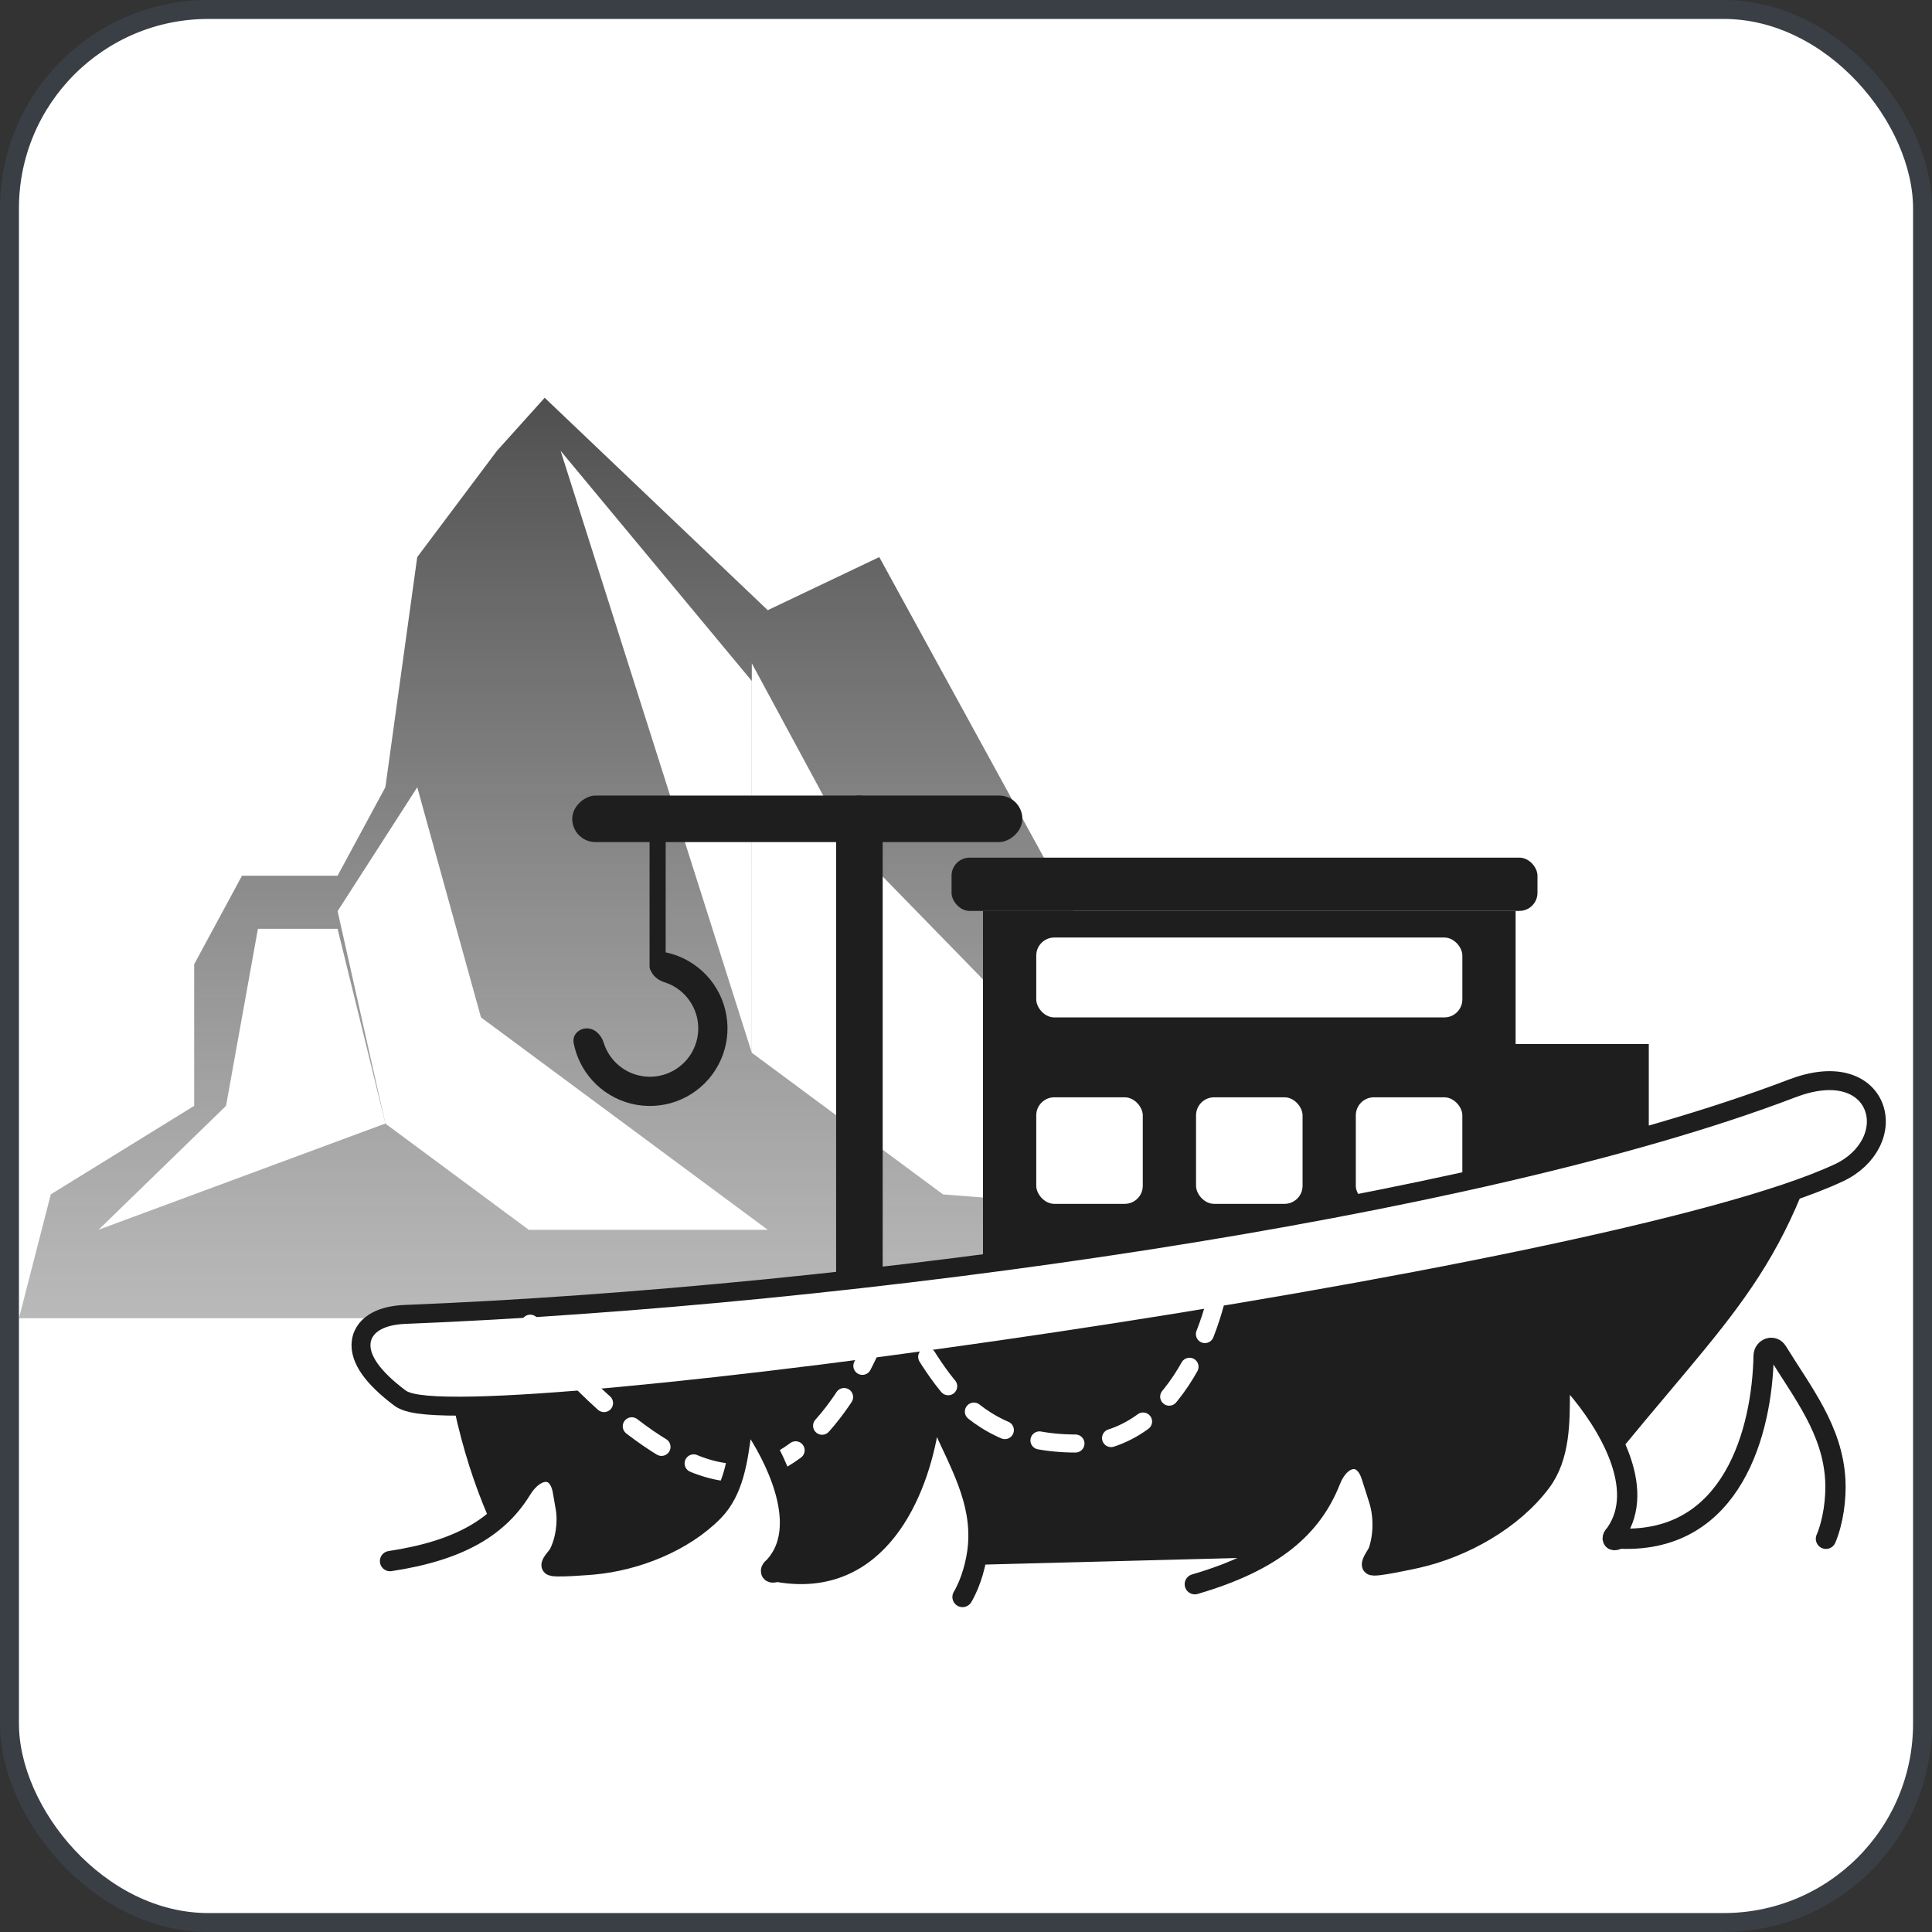 <svg width="102" height="102" viewBox="0 0 102 102" fill="none" xmlns="http://www.w3.org/2000/svg">
<rect x="0" y="0" width="102" height="102" fill="#333333" stroke="none"/>
<rect class="thumbnail-background" x="0.5" y="0.5" width="101" height="101" rx="10.5" fill="white" stroke="#3A3F46"/>
<path d="M1 69.598H82.589H91L82.589 63.056L70.813 58.383L64.925 50.907H58.196L46.421 29.411L40.533 32.215L28.757 21L26.234 23.804L22.028 29.411L20.346 41.561L17.822 46.234H12.776L10.252 50.907V58.383L2.682 63.056L1 69.598Z" fill="url(#paint0_linear_4784_17720)"/>
<path class="thumbnail-iceberg" d="M39.691 55.58V35.02L44.738 44.365L55.672 55.58L73.336 64.926L49.785 63.057L39.691 55.58Z" fill="white"/>
<path class="thumbnail-iceberg" d="M20.346 59.32L17.823 48.105L22.029 41.563L25.393 53.713L40.533 64.928H27.916L20.346 59.32Z" fill="white"/>
<path class="thumbnail-iceberg" d="M39.691 35.952L29.598 23.802L39.691 55.578V35.952Z" fill="white"/>
<path class="thumbnail-iceberg" d="M13.617 49.036H17.822L20.346 59.316L5.205 64.924L11.934 58.382L13.617 49.036Z" fill="white"/>
<path class="thumbnail-iceberg" d="M72.496 64.928L57.356 56.517L60.72 52.778H63.243L75.86 63.059L84.272 64.928H72.496Z" fill="white"/>
<rect class="thumbnail-boat-black" x="44.143" y="42.001" width="2.458" height="27.862" rx="1.229" fill="#1E1E1E"/>
<rect class="thumbnail-boat-black" x="53.975" y="42.001" width="2.458" height="23.764" rx="1.229" transform="rotate(90 53.975 42.001)" fill="#1E1E1E"/>
<rect class="thumbnail-boat-black" x="51.897" y="48.09" width="28.12" height="15.466" fill="#1E1E1E"/>
<rect class="thumbnail-boat-black" x="51.897" y="55.121" width="35.151" height="15.466" fill="#1E1E1E"/>
<rect class="thumbnail-boat-white" x="54.709" y="57.933" width="5.624" height="5.624" rx="0.953" fill="white"/>
<rect class="thumbnail-boat-white" x="54.709" y="49.497" width="22.496" height="4.218" rx="0.953" fill="white"/>
<rect class="thumbnail-boat-white" x="63.145" y="57.933" width="5.624" height="5.624" rx="0.953" fill="white"/>
<rect class="thumbnail-boat-white" x="71.58" y="57.933" width="5.624" height="5.624" rx="0.953" fill="white"/>
<rect class="thumbnail-boat-black" x="50.238" y="45.279" width="30.933" height="2.812" rx="0.953" fill="#1E1E1E"/>
<path class="thumbnail-boat-black" d="M23.777 73.4C32.776 74.525 74.394 66.37 96.188 60.043C93.376 69.041 89.86 70.588 81.424 81.836L27.292 83.242C26.168 80.993 24.715 78.321 23.777 73.4Z" fill="#1E1E1E"/>
<path class="thumbnail-boat-deck" d="M21.393 69.394L21.393 69.394C20.823 69.416 20.302 69.523 19.894 69.739C19.477 69.96 19.146 70.317 19.073 70.819C19.003 71.299 19.188 71.793 19.521 72.268C19.859 72.748 20.387 73.263 21.113 73.808C21.287 73.938 21.515 74.012 21.731 74.062C21.96 74.115 22.236 74.153 22.549 74.181C23.177 74.236 24 74.25 24.984 74.23C26.954 74.19 29.617 74.01 32.758 73.719C39.045 73.135 47.281 72.101 55.799 70.826C64.317 69.551 73.124 68.033 80.553 66.481C87.961 64.934 94.054 63.342 97.103 61.907C98.672 61.168 99.397 59.648 98.913 58.42C98.669 57.8 98.134 57.331 97.379 57.144C96.636 56.959 95.701 57.048 94.602 57.468C77.807 63.884 45.044 68.457 21.393 69.394Z" fill="white" stroke="#1E1E1E"/>
<path class="thumbnail-stroke-white" d="M27.994 69.884C30.337 72.93 36.008 78.742 39.945 77.617C43.882 76.492 46.272 71.056 46.975 68.478C49.084 71.29 50.288 76.211 56.818 76.211C62.58 76.211 64.551 68.478 64.551 66.369" stroke="white" stroke-width="0.953" stroke-linecap="round" stroke-linejoin="round" stroke-dasharray="1.91 1.91"/>
<path class="thumbnail-stroke-black" d="M34.719 43.64L34.719 51.015" stroke="#1E1E1E" stroke-width="0.85" stroke-linecap="round" stroke-linejoin="round"/>
<path class="thumbnail-boat-black" d="M30.985 54.293C30.559 54.293 30.206 54.641 30.286 55.06C30.388 55.597 30.598 56.11 30.904 56.569C31.354 57.243 31.994 57.768 32.743 58.078C33.492 58.388 34.315 58.469 35.11 58.311C35.905 58.153 36.635 57.763 37.208 57.19C37.781 56.617 38.171 55.887 38.33 55.092C38.488 54.297 38.406 53.474 38.096 52.725C37.786 51.976 37.261 51.336 36.587 50.886C36.129 50.58 35.615 50.37 35.078 50.268C34.659 50.188 34.311 50.541 34.311 50.967C34.311 51.393 34.664 51.728 35.071 51.855C35.303 51.927 35.525 52.033 35.73 52.169C36.15 52.45 36.477 52.849 36.67 53.316C36.864 53.782 36.914 54.296 36.816 54.791C36.717 55.286 36.474 55.742 36.117 56.099C35.76 56.456 35.305 56.699 34.809 56.798C34.314 56.896 33.8 56.846 33.334 56.652C32.867 56.459 32.468 56.132 32.187 55.712C32.051 55.507 31.945 55.285 31.873 55.053C31.746 54.646 31.411 54.293 30.985 54.293Z" fill="#1E1E1E"/>
<path class="thumbnail-boat-white" d="M70.156 78.132C69.452 79.707 68.277 81.02 66.421 82.086C65.09 82.85 64.996 84.636 66.493 84.971C73.059 86.439 84.931 86.436 95.797 81.519C96.187 81.343 96.503 81.025 96.62 80.614C96.845 79.82 96.936 78.909 96.897 78.155C96.758 75.492 95.171 73.534 93.831 71.35C93.615 70.998 93.119 71.171 93.111 71.583C93.032 75.541 91.481 81.453 85.567 81.233C85.428 81.228 85.2 81.39 85.152 81.259C85.11 81.142 85.247 81.032 85.318 80.929C86.934 78.568 84.906 75.171 83.192 73.175C82.863 72.793 82.347 72.96 82.347 73.464C82.346 75.062 82.362 76.893 81.36 78.235C79.854 80.25 77.255 81.695 74.834 82.246C74.693 82.278 72.48 82.77 72.437 82.619C72.396 82.476 72.718 82.059 72.77 81.909C73.063 81.076 73.068 80.002 72.798 79.165C72.706 78.879 72.567 78.422 72.398 77.909C71.954 76.564 70.734 76.84 70.156 78.132Z" fill="white"/>
<path class="thumbnail-stroke-black" d="M63.081 83.638C67.288 82.409 69.285 80.597 70.244 78.157C70.762 76.839 71.954 76.564 72.398 77.909C72.567 78.422 72.706 78.879 72.798 79.165C73.067 80.002 73.062 81.076 72.77 81.909C72.717 82.059 72.395 82.476 72.436 82.619C72.48 82.77 74.693 82.278 74.834 82.246C77.255 81.695 79.853 80.251 81.36 78.235C82.362 76.893 82.346 75.062 82.347 73.464V73.464C82.347 72.96 82.863 72.793 83.191 73.175C84.906 75.171 86.933 78.568 85.317 80.929C85.247 81.032 85.109 81.142 85.152 81.259V81.259C85.2 81.39 85.428 81.228 85.567 81.233C91.481 81.453 93.032 75.541 93.111 71.583C93.119 71.171 93.615 70.998 93.831 71.35V71.35C95.171 73.534 96.758 75.492 96.896 78.155C96.946 79.117 96.785 80.336 96.401 81.24" stroke="#1E1E1E" stroke-width="1.071" stroke-linecap="round" stroke-linejoin="round"/>
<path class="thumbnail-boat-white" d="M27.445 78.597C26.685 79.713 25.622 80.611 24.133 81.279C22.733 81.908 22.41 83.65 23.858 84.16C29.646 86.201 40.056 87.517 50.182 84.507C50.592 84.386 50.948 84.113 51.115 83.72C51.4 83.046 51.583 82.264 51.637 81.602C51.837 79.192 50.649 77.24 49.71 75.115C49.559 74.773 49.093 74.868 49.035 75.237C48.483 78.783 46.372 83.906 41.086 82.99C40.961 82.968 40.736 83.086 40.71 82.963C40.685 82.853 40.822 82.77 40.898 82.687C42.637 80.762 41.228 77.464 39.93 75.463C39.682 75.079 39.198 75.166 39.136 75.619L39.127 75.69C38.935 77.109 38.716 78.719 37.67 79.785C36.072 81.413 33.562 82.395 31.32 82.595C31.189 82.607 29.142 82.781 29.121 82.639C29.101 82.506 29.441 82.171 29.507 82.042C29.871 81.329 30.006 80.365 29.866 79.58C29.828 79.371 29.778 79.067 29.715 78.715C29.467 77.32 28.241 77.426 27.445 78.597Z" fill="white"/>
<path class="thumbnail-stroke-black" d="M20.592 82.418C24.346 81.852 26.352 80.562 27.533 78.638C28.274 77.431 29.466 77.321 29.715 78.715C29.778 79.067 29.828 79.372 29.865 79.58C30.005 80.365 29.87 81.329 29.506 82.042C29.441 82.171 29.101 82.506 29.12 82.639C29.141 82.781 31.189 82.607 31.32 82.596C33.562 82.395 36.072 81.413 37.67 79.785C38.733 78.701 38.941 77.055 39.136 75.619V75.619C39.197 75.166 39.681 75.079 39.93 75.463C41.228 77.464 42.636 80.762 40.898 82.687C40.822 82.771 40.685 82.853 40.709 82.963V82.963C40.736 83.086 40.961 82.968 41.085 82.99C46.372 83.906 48.483 78.783 49.035 75.237C49.092 74.868 49.559 74.773 49.71 75.115V75.115C50.649 77.24 51.836 79.192 51.637 81.602C51.565 82.471 51.272 83.547 50.817 84.313" stroke="#1E1E1E" stroke-width="1.071" stroke-linecap="round" stroke-linejoin="round"/>
<defs>
<linearGradient id="paint0_linear_4784_17720" x1="46" y1="21" x2="46" y2="69.598" gradientUnits="userSpaceOnUse">
<stop class="thumbnail-stop-color" stop-color="#4F4F4F"/>
<stop class="thumbnail-stop-color" offset="1" stop-color="#747474" stop-opacity="0.5"/>
</linearGradient>
</defs>
</svg>
